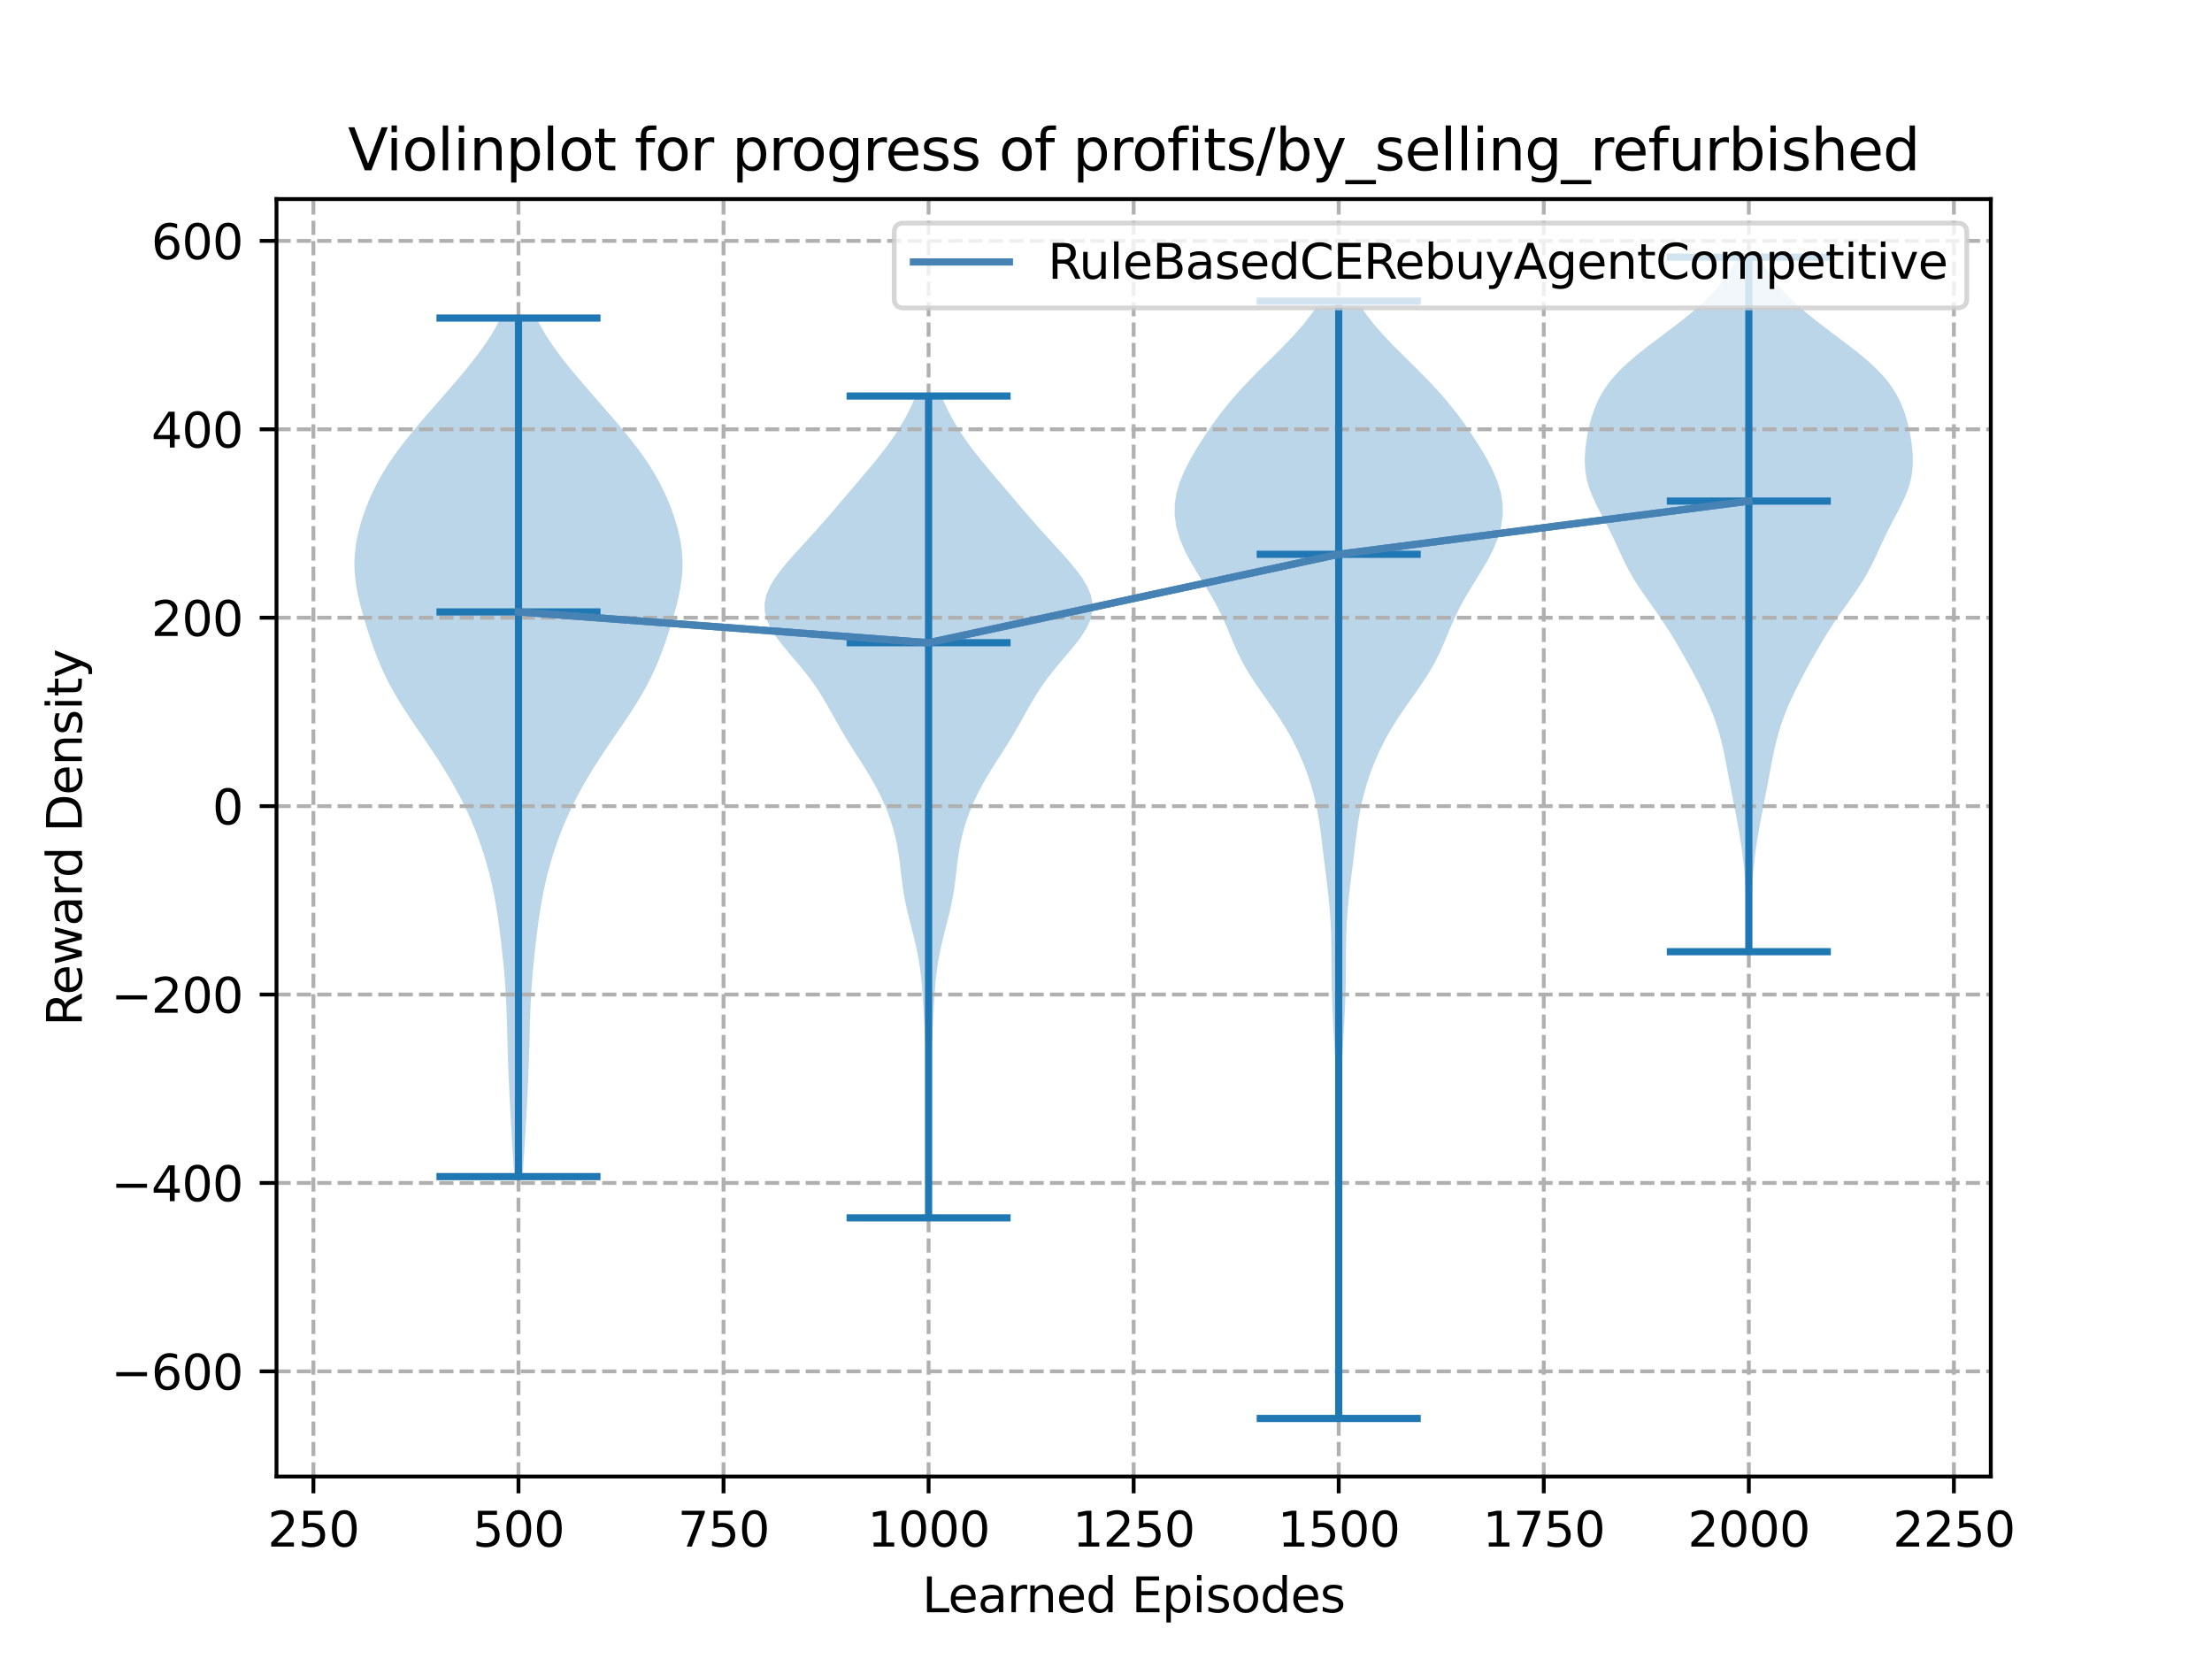 <?xml version="1.0" encoding="utf-8" standalone="no"?>
<!DOCTYPE svg PUBLIC "-//W3C//DTD SVG 1.1//EN"
  "http://www.w3.org/Graphics/SVG/1.1/DTD/svg11.dtd">
<svg xmlns:xlink="http://www.w3.org/1999/xlink" width="460.8pt" height="345.6pt" viewBox="0 0 460.8 345.6" xmlns="http://www.w3.org/2000/svg" version="1.1">
 <defs>
  <style type="text/css">*{stroke-linejoin: round; stroke-linecap: butt}</style>
 </defs>
 <g id="figure_1">
  <g id="patch_1">
   <path d="M 0 345.6 
L 460.8 345.6 
L 460.8 0 
L 0 0 
z
" style="fill: #ffffff"/>
  </g>
  <g id="axes_1">
   <g id="patch_2">
    <path d="M 57.6 307.584 
L 414.72 307.584 
L 414.72 41.472 
L 57.6 41.472 
z
" style="fill: #ffffff"/>
   </g>
   <g id="PolyCollection_1">
    <path d="M 108.877 245.106 
L 107.137 245.106 
L 107.017 243.299 
L 106.9 241.493 
L 106.785 239.686 
L 106.675 237.88 
L 106.568 236.073 
L 106.465 234.267 
L 106.365 232.46 
L 106.268 230.654 
L 106.173 228.847 
L 106.083 227.04 
L 105.998 225.234 
L 105.921 223.427 
L 105.851 221.621 
L 105.789 219.814 
L 105.736 218.008 
L 105.688 216.201 
L 105.642 214.395 
L 105.592 212.588 
L 105.533 210.782 
L 105.46 208.975 
L 105.366 207.168 
L 105.251 205.362 
L 105.114 203.555 
L 104.955 201.749 
L 104.779 199.942 
L 104.588 198.136 
L 104.384 196.329 
L 104.167 194.523 
L 103.934 192.716 
L 103.68 190.91 
L 103.401 189.103 
L 103.088 187.297 
L 102.737 185.49 
L 102.343 183.683 
L 101.902 181.877 
L 101.413 180.07 
L 100.876 178.264 
L 100.289 176.457 
L 99.65 174.651 
L 98.959 172.844 
L 98.213 171.038 
L 97.409 169.231 
L 96.546 167.425 
L 95.622 165.618 
L 94.638 163.811 
L 93.595 162.005 
L 92.498 160.198 
L 91.353 158.392 
L 90.165 156.585 
L 88.947 154.779 
L 87.712 152.972 
L 86.474 151.166 
L 85.254 149.359 
L 84.07 147.553 
L 82.942 145.746 
L 81.886 143.939 
L 80.911 142.133 
L 80.021 140.326 
L 79.212 138.52 
L 78.476 136.713 
L 77.799 134.907 
L 77.17 133.1 
L 76.577 131.294 
L 76.018 129.487 
L 75.493 127.681 
L 75.011 125.874 
L 74.588 124.067 
L 74.242 122.261 
L 73.991 120.454 
L 73.851 118.648 
L 73.833 116.841 
L 73.941 115.035 
L 74.173 113.228 
L 74.521 111.422 
L 74.973 109.615 
L 75.521 107.809 
L 76.155 106.002 
L 76.876 104.196 
L 77.684 102.389 
L 78.588 100.582 
L 79.592 98.776 
L 80.702 96.969 
L 81.915 95.163 
L 83.227 93.356 
L 84.625 91.55 
L 86.092 89.743 
L 87.613 87.937 
L 89.168 86.13 
L 90.743 84.324 
L 92.323 82.517 
L 93.893 80.71 
L 95.441 78.904 
L 96.951 77.097 
L 98.406 75.291 
L 99.788 73.484 
L 101.08 71.678 
L 102.264 69.871 
L 103.329 68.065 
L 104.266 66.258 
L 111.748 66.258 
L 111.748 66.258 
L 112.685 68.065 
L 113.75 69.871 
L 114.934 71.678 
L 116.226 73.484 
L 117.608 75.291 
L 119.063 77.097 
L 120.573 78.904 
L 122.12 80.71 
L 123.691 82.517 
L 125.271 84.324 
L 126.846 86.13 
L 128.401 87.937 
L 129.921 89.743 
L 131.389 91.55 
L 132.787 93.356 
L 134.098 95.163 
L 135.312 96.969 
L 136.422 98.776 
L 137.426 100.582 
L 138.329 102.389 
L 139.138 104.196 
L 139.858 106.002 
L 140.493 107.809 
L 141.04 109.615 
L 141.493 111.422 
L 141.841 113.228 
L 142.073 115.035 
L 142.181 116.841 
L 142.163 118.648 
L 142.023 120.454 
L 141.772 122.261 
L 141.425 124.067 
L 141.002 125.874 
L 140.521 127.681 
L 139.996 129.487 
L 139.436 131.294 
L 138.844 133.1 
L 138.214 134.907 
L 137.538 136.713 
L 136.802 138.52 
L 135.993 140.326 
L 135.103 142.133 
L 134.128 143.939 
L 133.071 145.746 
L 131.943 147.553 
L 130.76 149.359 
L 129.54 151.166 
L 128.302 152.972 
L 127.066 154.779 
L 125.848 156.585 
L 124.661 158.392 
L 123.515 160.198 
L 122.419 162.005 
L 121.376 163.811 
L 120.392 165.618 
L 119.468 167.425 
L 118.604 169.231 
L 117.801 171.038 
L 117.054 172.844 
L 116.363 174.651 
L 115.725 176.457 
L 115.138 178.264 
L 114.601 180.07 
L 114.112 181.877 
L 113.671 183.683 
L 113.277 185.49 
L 112.926 187.297 
L 112.613 189.103 
L 112.333 190.91 
L 112.08 192.716 
L 111.847 194.523 
L 111.63 196.329 
L 111.426 198.136 
L 111.235 199.942 
L 111.059 201.749 
L 110.9 203.555 
L 110.763 205.362 
L 110.647 207.168 
L 110.554 208.975 
L 110.48 210.782 
L 110.422 212.588 
L 110.372 214.395 
L 110.326 216.201 
L 110.278 218.008 
L 110.225 219.814 
L 110.163 221.621 
L 110.093 223.427 
L 110.015 225.234 
L 109.931 227.04 
L 109.84 228.847 
L 109.746 230.654 
L 109.649 232.46 
L 109.549 234.267 
L 109.445 236.073 
L 109.339 237.88 
L 109.229 239.686 
L 109.114 241.493 
L 108.996 243.299 
L 108.877 245.106 
z
" clip-path="url(#p54fc849bb3)" style="fill: #1f77b4; fill-opacity: 0.3"/>
   </g>
   <g id="PolyCollection_2">
    <path d="M 193.652 253.693 
L 193.233 253.693 
L 193.236 251.964 
L 193.246 250.235 
L 193.261 248.506 
L 193.275 246.777 
L 193.283 245.047 
L 193.281 243.318 
L 193.265 241.589 
L 193.234 239.86 
L 193.191 238.13 
L 193.141 236.401 
L 193.089 234.672 
L 193.042 232.943 
L 193.005 231.213 
L 192.979 229.484 
L 192.964 227.755 
L 192.954 226.026 
L 192.942 224.296 
L 192.92 222.567 
L 192.883 220.838 
L 192.829 219.109 
L 192.758 217.379 
L 192.675 215.65 
L 192.584 213.921 
L 192.489 212.192 
L 192.392 210.462 
L 192.29 208.733 
L 192.177 207.004 
L 192.043 205.275 
L 191.876 203.546 
L 191.666 201.816 
L 191.403 200.087 
L 191.083 198.358 
L 190.71 196.629 
L 190.294 194.899 
L 189.853 193.17 
L 189.409 191.441 
L 188.987 189.712 
L 188.609 187.982 
L 188.285 186.253 
L 188.019 184.524 
L 187.796 182.795 
L 187.595 181.065 
L 187.387 179.336 
L 187.144 177.607 
L 186.841 175.878 
L 186.464 174.148 
L 186.004 172.419 
L 185.458 170.69 
L 184.824 168.961 
L 184.102 167.231 
L 183.291 165.502 
L 182.393 163.773 
L 181.414 162.044 
L 180.369 160.314 
L 179.278 158.585 
L 178.17 156.856 
L 177.074 155.127 
L 176.012 153.398 
L 174.995 151.668 
L 174.017 149.939 
L 173.057 148.21 
L 172.08 146.481 
L 171.045 144.751 
L 169.918 143.022 
L 168.679 141.293 
L 167.327 139.564 
L 165.888 137.834 
L 164.413 136.105 
L 162.974 134.376 
L 161.659 132.647 
L 160.559 130.917 
L 159.757 129.188 
L 159.315 127.459 
L 159.268 125.73 
L 159.615 124 
L 160.326 122.271 
L 161.346 120.542 
L 162.606 118.813 
L 164.034 117.083 
L 165.564 115.354 
L 167.14 113.625 
L 168.72 111.896 
L 170.28 110.167 
L 171.808 108.437 
L 173.305 106.708 
L 174.782 104.979 
L 176.252 103.25 
L 177.723 101.52 
L 179.197 99.791 
L 180.664 98.062 
L 182.106 96.333 
L 183.499 94.603 
L 184.823 92.874 
L 186.06 91.145 
L 187.199 89.416 
L 188.237 87.686 
L 189.171 85.957 
L 190.002 84.228 
L 190.731 82.499 
L 196.154 82.499 
L 196.154 82.499 
L 196.882 84.228 
L 197.714 85.957 
L 198.648 87.686 
L 199.686 89.416 
L 200.825 91.145 
L 202.062 92.874 
L 203.385 94.603 
L 204.779 96.333 
L 206.221 98.062 
L 207.687 99.791 
L 209.161 101.52 
L 210.633 103.25 
L 212.102 104.979 
L 213.579 106.708 
L 215.077 108.437 
L 216.604 110.167 
L 218.164 111.896 
L 219.745 113.625 
L 221.321 115.354 
L 222.851 117.083 
L 224.279 118.813 
L 225.539 120.542 
L 226.558 122.271 
L 227.269 124 
L 227.616 125.73 
L 227.569 127.459 
L 227.128 129.188 
L 226.326 130.917 
L 225.225 132.647 
L 223.91 134.376 
L 222.472 136.105 
L 220.997 137.834 
L 219.558 139.564 
L 218.206 141.293 
L 216.966 143.022 
L 215.84 144.751 
L 214.805 146.481 
L 213.828 148.21 
L 212.867 149.939 
L 211.89 151.668 
L 210.873 153.398 
L 209.811 155.127 
L 208.714 156.856 
L 207.607 158.585 
L 206.516 160.314 
L 205.47 162.044 
L 204.491 163.773 
L 203.593 165.502 
L 202.782 167.231 
L 202.06 168.961 
L 201.427 170.69 
L 200.88 172.419 
L 200.42 174.148 
L 200.043 175.878 
L 199.741 177.607 
L 199.498 179.336 
L 199.29 181.065 
L 199.089 182.795 
L 198.866 184.524 
L 198.599 186.253 
L 198.276 187.982 
L 197.897 189.712 
L 197.476 191.441 
L 197.032 193.17 
L 196.591 194.899 
L 196.175 196.629 
L 195.802 198.358 
L 195.482 200.087 
L 195.219 201.816 
L 195.008 203.546 
L 194.842 205.275 
L 194.708 207.004 
L 194.595 208.733 
L 194.493 210.462 
L 194.396 212.192 
L 194.301 213.921 
L 194.21 215.65 
L 194.126 217.379 
L 194.055 219.109 
L 194.001 220.838 
L 193.965 222.567 
L 193.943 224.296 
L 193.931 226.026 
L 193.921 227.755 
L 193.905 229.484 
L 193.88 231.213 
L 193.843 232.943 
L 193.795 234.672 
L 193.743 236.401 
L 193.693 238.13 
L 193.65 239.86 
L 193.62 241.589 
L 193.604 243.318 
L 193.601 245.047 
L 193.609 246.777 
L 193.623 248.506 
L 193.638 250.235 
L 193.649 251.964 
L 193.652 253.693 
z
" clip-path="url(#p54fc849bb3)" style="fill: #1f77b4; fill-opacity: 0.3"/>
   </g>
   <g id="PolyCollection_3">
    <path d="M 279.096 295.488 
L 278.659 295.488 
L 278.667 293.137 
L 278.691 290.786 
L 278.724 288.435 
L 278.761 286.084 
L 278.796 283.732 
L 278.825 281.381 
L 278.846 279.03 
L 278.86 276.679 
L 278.869 274.328 
L 278.873 271.977 
L 278.876 269.626 
L 278.877 267.275 
L 278.877 264.923 
L 278.878 262.572 
L 278.878 260.221 
L 278.878 257.87 
L 278.878 255.519 
L 278.877 253.168 
L 278.877 250.817 
L 278.875 248.466 
L 278.872 246.114 
L 278.865 243.763 
L 278.854 241.412 
L 278.834 239.061 
L 278.802 236.71 
L 278.756 234.359 
L 278.692 232.008 
L 278.611 229.657 
L 278.512 227.305 
L 278.397 224.954 
L 278.27 222.603 
L 278.134 220.252 
L 277.994 217.901 
L 277.855 215.55 
L 277.723 213.199 
L 277.605 210.848 
L 277.509 208.496 
L 277.439 206.145 
L 277.397 203.794 
L 277.376 201.443 
L 277.364 199.092 
L 277.34 196.741 
L 277.287 194.39 
L 277.185 192.039 
L 277.025 189.687 
L 276.808 187.336 
L 276.546 184.985 
L 276.257 182.634 
L 275.962 180.283 
L 275.673 177.932 
L 275.39 175.581 
L 275.094 173.23 
L 274.758 170.878 
L 274.346 168.527 
L 273.83 166.176 
L 273.193 163.825 
L 272.43 161.474 
L 271.544 159.123 
L 270.532 156.772 
L 269.382 154.421 
L 268.08 152.069 
L 266.621 149.718 
L 265.029 147.367 
L 263.363 145.016 
L 261.715 142.665 
L 260.18 140.314 
L 258.825 137.963 
L 257.665 135.612 
L 256.647 133.26 
L 255.677 130.909 
L 254.646 128.558 
L 253.48 126.207 
L 252.158 123.856 
L 250.725 121.505 
L 249.268 119.154 
L 247.888 116.803 
L 246.679 114.451 
L 245.714 112.1 
L 245.043 109.749 
L 244.704 107.398 
L 244.716 105.047 
L 245.083 102.696 
L 245.783 100.345 
L 246.772 97.994 
L 247.985 95.642 
L 249.36 93.291 
L 250.855 90.94 
L 252.456 88.589 
L 254.179 86.238 
L 256.049 83.887 
L 258.087 81.536 
L 260.286 79.185 
L 262.611 76.833 
L 264.995 74.482 
L 267.353 72.131 
L 269.597 69.78 
L 271.647 67.429 
L 273.444 65.078 
L 274.95 62.727 
L 282.805 62.727 
L 282.805 62.727 
L 284.311 65.078 
L 286.108 67.429 
L 288.159 69.78 
L 290.403 72.131 
L 292.761 74.482 
L 295.144 76.833 
L 297.469 79.185 
L 299.669 81.536 
L 301.706 83.887 
L 303.577 86.238 
L 305.299 88.589 
L 306.9 90.94 
L 308.395 93.291 
L 309.771 95.642 
L 310.984 97.994 
L 311.972 100.345 
L 312.673 102.696 
L 313.04 105.047 
L 313.052 107.398 
L 312.712 109.749 
L 312.042 112.1 
L 311.077 114.451 
L 309.868 116.803 
L 308.488 119.154 
L 307.03 121.505 
L 305.597 123.856 
L 304.276 126.207 
L 303.109 128.558 
L 302.079 130.909 
L 301.108 133.26 
L 300.091 135.612 
L 298.93 137.963 
L 297.576 140.314 
L 296.04 142.665 
L 294.392 145.016 
L 292.727 147.367 
L 291.134 149.718 
L 289.675 152.069 
L 288.373 154.421 
L 287.223 156.772 
L 286.211 159.123 
L 285.325 161.474 
L 284.563 163.825 
L 283.926 166.176 
L 283.409 168.527 
L 282.997 170.878 
L 282.661 173.23 
L 282.366 175.581 
L 282.082 177.932 
L 281.793 180.283 
L 281.498 182.634 
L 281.21 184.985 
L 280.947 187.336 
L 280.731 189.687 
L 280.571 192.039 
L 280.469 194.39 
L 280.415 196.741 
L 280.392 199.092 
L 280.379 201.443 
L 280.358 203.794 
L 280.316 206.145 
L 280.247 208.496 
L 280.151 210.848 
L 280.033 213.199 
L 279.901 215.55 
L 279.761 217.901 
L 279.621 220.252 
L 279.486 222.603 
L 279.358 224.954 
L 279.244 227.305 
L 279.145 229.657 
L 279.063 232.008 
L 279 234.359 
L 278.953 236.71 
L 278.922 239.061 
L 278.902 241.412 
L 278.89 243.763 
L 278.883 246.114 
L 278.88 248.466 
L 278.879 250.817 
L 278.878 253.168 
L 278.878 255.519 
L 278.878 257.87 
L 278.878 260.221 
L 278.878 262.572 
L 278.878 264.923 
L 278.878 267.275 
L 278.88 269.626 
L 278.882 271.977 
L 278.887 274.328 
L 278.895 276.679 
L 278.91 279.03 
L 278.931 281.381 
L 278.96 283.732 
L 278.994 286.084 
L 279.031 288.435 
L 279.065 290.786 
L 279.088 293.137 
L 279.096 295.488 
z
" clip-path="url(#p54fc849bb3)" style="fill: #1f77b4; fill-opacity: 0.3"/>
   </g>
   <g id="PolyCollection_4">
    <path d="M 364.763 198.253 
L 363.863 198.253 
L 363.83 196.791 
L 363.807 195.33 
L 363.792 193.868 
L 363.782 192.407 
L 363.772 190.945 
L 363.758 189.484 
L 363.733 188.022 
L 363.692 186.561 
L 363.632 185.099 
L 363.548 183.638 
L 363.441 182.176 
L 363.308 180.715 
L 363.15 179.254 
L 362.968 177.792 
L 362.764 176.331 
L 362.539 174.869 
L 362.296 173.408 
L 362.037 171.946 
L 361.767 170.485 
L 361.488 169.023 
L 361.204 167.562 
L 360.919 166.1 
L 360.636 164.639 
L 360.357 163.177 
L 360.081 161.716 
L 359.808 160.255 
L 359.53 158.793 
L 359.24 157.332 
L 358.928 155.87 
L 358.583 154.409 
L 358.195 152.947 
L 357.758 151.486 
L 357.267 150.024 
L 356.721 148.563 
L 356.122 147.101 
L 355.474 145.64 
L 354.782 144.179 
L 354.054 142.717 
L 353.296 141.256 
L 352.515 139.794 
L 351.716 138.333 
L 350.901 136.871 
L 350.069 135.41 
L 349.217 133.948 
L 348.336 132.487 
L 347.419 131.025 
L 346.462 129.564 
L 345.464 128.102 
L 344.437 126.641 
L 343.397 125.18 
L 342.369 123.718 
L 341.379 122.257 
L 340.449 120.795 
L 339.592 119.334 
L 338.809 117.872 
L 338.088 116.411 
L 337.408 114.949 
L 336.74 113.488 
L 336.06 112.026 
L 335.35 110.565 
L 334.605 109.103 
L 333.837 107.642 
L 333.069 106.181 
L 332.334 104.719 
L 331.669 103.258 
L 331.106 101.796 
L 330.668 100.335 
L 330.364 98.873 
L 330.192 97.412 
L 330.139 95.95 
L 330.187 94.489 
L 330.317 93.027 
L 330.516 91.566 
L 330.774 90.104 
L 331.093 88.643 
L 331.478 87.182 
L 331.946 85.72 
L 332.514 84.259 
L 333.206 82.797 
L 334.044 81.336 
L 335.051 79.874 
L 336.239 78.413 
L 337.615 76.951 
L 339.17 75.49 
L 340.882 74.028 
L 342.717 72.567 
L 344.632 71.106 
L 346.581 69.644 
L 348.52 68.183 
L 350.408 66.721 
L 352.213 65.26 
L 353.911 63.798 
L 355.485 62.337 
L 356.923 60.875 
L 358.217 59.414 
L 359.363 57.952 
L 360.36 56.491 
L 361.212 55.029 
L 361.925 53.568 
L 366.702 53.568 
L 366.702 53.568 
L 367.414 55.029 
L 368.266 56.491 
L 369.263 57.952 
L 370.409 59.414 
L 371.703 60.875 
L 373.141 62.337 
L 374.715 63.798 
L 376.413 65.26 
L 378.219 66.721 
L 380.107 68.183 
L 382.045 69.644 
L 383.994 71.106 
L 385.909 72.567 
L 387.744 74.028 
L 389.456 75.49 
L 391.011 76.951 
L 392.387 78.413 
L 393.576 79.874 
L 394.582 81.336 
L 395.42 82.797 
L 396.112 84.259 
L 396.68 85.72 
L 397.148 87.182 
L 397.534 88.643 
L 397.852 90.104 
L 398.111 91.566 
L 398.309 93.027 
L 398.439 94.489 
L 398.487 95.95 
L 398.434 97.412 
L 398.262 98.873 
L 397.958 100.335 
L 397.52 101.796 
L 396.957 103.258 
L 396.292 104.719 
L 395.558 106.181 
L 394.789 107.642 
L 394.021 109.103 
L 393.277 110.565 
L 392.566 112.026 
L 391.886 113.488 
L 391.218 114.949 
L 390.538 116.411 
L 389.817 117.872 
L 389.034 119.334 
L 388.177 120.795 
L 387.247 122.257 
L 386.257 123.718 
L 385.229 125.18 
L 384.189 126.641 
L 383.162 128.102 
L 382.165 129.564 
L 381.207 131.025 
L 380.29 132.487 
L 379.409 133.948 
L 378.557 135.41 
L 377.725 136.871 
L 376.911 138.333 
L 376.111 139.794 
L 375.33 141.256 
L 374.572 142.717 
L 373.844 144.179 
L 373.152 145.64 
L 372.504 147.101 
L 371.905 148.563 
L 371.359 150.024 
L 370.868 151.486 
L 370.431 152.947 
L 370.043 154.409 
L 369.698 155.87 
L 369.386 157.332 
L 369.096 158.793 
L 368.818 160.255 
L 368.545 161.716 
L 368.27 163.177 
L 367.991 164.639 
L 367.708 166.1 
L 367.423 167.562 
L 367.139 169.023 
L 366.859 170.485 
L 366.589 171.946 
L 366.33 173.408 
L 366.087 174.869 
L 365.862 176.331 
L 365.658 177.792 
L 365.476 179.254 
L 365.318 180.715 
L 365.186 182.176 
L 365.078 183.638 
L 364.995 185.099 
L 364.934 186.561 
L 364.893 188.022 
L 364.868 189.484 
L 364.854 190.945 
L 364.844 192.407 
L 364.834 193.868 
L 364.819 195.33 
L 364.796 196.791 
L 364.763 198.253 
z
" clip-path="url(#p54fc849bb3)" style="fill: #1f77b4; fill-opacity: 0.3"/>
   </g>
   <g id="matplotlib.axis_1">
    <g id="xtick_1">
     <g id="line2d_1">
      <path d="M 65.289 307.584 
L 65.289 41.472 
" clip-path="url(#p54fc849bb3)" style="fill: none; stroke-dasharray: 2.96,1.28; stroke-dashoffset: 0; stroke: #b0b0b0; stroke-width: 0.8"/>
     </g>
     <g id="line2d_2">
      <defs>
       <path id="mda93591782" d="M 0 0 
L 0 3.5 
" style="stroke: #000000; stroke-width: 0.8"/>
      </defs>
      <g>
       <use xlink:href="#mda93591782" x="65.289" y="307.584" style="stroke: #000000; stroke-width: 0.8"/>
      </g>
     </g>
     <g id="text_1">
      <!-- 250 -->
      <g transform="translate(55.745 322.182)scale(0.1 -0.1)">
       <defs>
        <path id="DejaVuSans-32" d="M 1228 531 
L 3431 531 
L 3431 0 
L 469 0 
L 469 531 
Q 828 903 1448 1529 
Q 2069 2156 2228 2338 
Q 2531 2678 2651 2914 
Q 2772 3150 2772 3378 
Q 2772 3750 2511 3984 
Q 2250 4219 1831 4219 
Q 1534 4219 1204 4116 
Q 875 4013 500 3803 
L 500 4441 
Q 881 4594 1212 4672 
Q 1544 4750 1819 4750 
Q 2544 4750 2975 4387 
Q 3406 4025 3406 3419 
Q 3406 3131 3298 2873 
Q 3191 2616 2906 2266 
Q 2828 2175 2409 1742 
Q 1991 1309 1228 531 
z
" transform="scale(0.016)"/>
        <path id="DejaVuSans-35" d="M 691 4666 
L 3169 4666 
L 3169 4134 
L 1269 4134 
L 1269 2991 
Q 1406 3038 1543 3061 
Q 1681 3084 1819 3084 
Q 2600 3084 3056 2656 
Q 3513 2228 3513 1497 
Q 3513 744 3044 326 
Q 2575 -91 1722 -91 
Q 1428 -91 1123 -41 
Q 819 9 494 109 
L 494 744 
Q 775 591 1075 516 
Q 1375 441 1709 441 
Q 2250 441 2565 725 
Q 2881 1009 2881 1497 
Q 2881 1984 2565 2268 
Q 2250 2553 1709 2553 
Q 1456 2553 1204 2497 
Q 953 2441 691 2322 
L 691 4666 
z
" transform="scale(0.016)"/>
        <path id="DejaVuSans-30" d="M 2034 4250 
Q 1547 4250 1301 3770 
Q 1056 3291 1056 2328 
Q 1056 1369 1301 889 
Q 1547 409 2034 409 
Q 2525 409 2770 889 
Q 3016 1369 3016 2328 
Q 3016 3291 2770 3770 
Q 2525 4250 2034 4250 
z
M 2034 4750 
Q 2819 4750 3233 4129 
Q 3647 3509 3647 2328 
Q 3647 1150 3233 529 
Q 2819 -91 2034 -91 
Q 1250 -91 836 529 
Q 422 1150 422 2328 
Q 422 3509 836 4129 
Q 1250 4750 2034 4750 
z
" transform="scale(0.016)"/>
       </defs>
       <use xlink:href="#DejaVuSans-32"/>
       <use xlink:href="#DejaVuSans-35" x="63.623"/>
       <use xlink:href="#DejaVuSans-30" x="127.246"/>
      </g>
     </g>
    </g>
    <g id="xtick_2">
     <g id="line2d_3">
      <path d="M 108.007 307.584 
L 108.007 41.472 
" clip-path="url(#p54fc849bb3)" style="fill: none; stroke-dasharray: 2.96,1.28; stroke-dashoffset: 0; stroke: #b0b0b0; stroke-width: 0.8"/>
     </g>
     <g id="line2d_4">
      <g>
       <use xlink:href="#mda93591782" x="108.007" y="307.584" style="stroke: #000000; stroke-width: 0.8"/>
      </g>
     </g>
     <g id="text_2">
      <!-- 500 -->
      <g transform="translate(98.463 322.182)scale(0.1 -0.1)">
       <use xlink:href="#DejaVuSans-35"/>
       <use xlink:href="#DejaVuSans-30" x="63.623"/>
       <use xlink:href="#DejaVuSans-30" x="127.246"/>
      </g>
     </g>
    </g>
    <g id="xtick_3">
     <g id="line2d_5">
      <path d="M 150.725 307.584 
L 150.725 41.472 
" clip-path="url(#p54fc849bb3)" style="fill: none; stroke-dasharray: 2.96,1.28; stroke-dashoffset: 0; stroke: #b0b0b0; stroke-width: 0.8"/>
     </g>
     <g id="line2d_6">
      <g>
       <use xlink:href="#mda93591782" x="150.725" y="307.584" style="stroke: #000000; stroke-width: 0.8"/>
      </g>
     </g>
     <g id="text_3">
      <!-- 750 -->
      <g transform="translate(141.181 322.182)scale(0.1 -0.1)">
       <defs>
        <path id="DejaVuSans-37" d="M 525 4666 
L 3525 4666 
L 3525 4397 
L 1831 0 
L 1172 0 
L 2766 4134 
L 525 4134 
L 525 4666 
z
" transform="scale(0.016)"/>
       </defs>
       <use xlink:href="#DejaVuSans-37"/>
       <use xlink:href="#DejaVuSans-35" x="63.623"/>
       <use xlink:href="#DejaVuSans-30" x="127.246"/>
      </g>
     </g>
    </g>
    <g id="xtick_4">
     <g id="line2d_7">
      <path d="M 193.442 307.584 
L 193.442 41.472 
" clip-path="url(#p54fc849bb3)" style="fill: none; stroke-dasharray: 2.96,1.28; stroke-dashoffset: 0; stroke: #b0b0b0; stroke-width: 0.8"/>
     </g>
     <g id="line2d_8">
      <g>
       <use xlink:href="#mda93591782" x="193.442" y="307.584" style="stroke: #000000; stroke-width: 0.8"/>
      </g>
     </g>
     <g id="text_4">
      <!-- 1000 -->
      <g transform="translate(180.717 322.182)scale(0.1 -0.1)">
       <defs>
        <path id="DejaVuSans-31" d="M 794 531 
L 1825 531 
L 1825 4091 
L 703 3866 
L 703 4441 
L 1819 4666 
L 2450 4666 
L 2450 531 
L 3481 531 
L 3481 0 
L 794 0 
L 794 531 
z
" transform="scale(0.016)"/>
       </defs>
       <use xlink:href="#DejaVuSans-31"/>
       <use xlink:href="#DejaVuSans-30" x="63.623"/>
       <use xlink:href="#DejaVuSans-30" x="127.246"/>
       <use xlink:href="#DejaVuSans-30" x="190.869"/>
      </g>
     </g>
    </g>
    <g id="xtick_5">
     <g id="line2d_9">
      <path d="M 236.16 307.584 
L 236.16 41.472 
" clip-path="url(#p54fc849bb3)" style="fill: none; stroke-dasharray: 2.96,1.28; stroke-dashoffset: 0; stroke: #b0b0b0; stroke-width: 0.8"/>
     </g>
     <g id="line2d_10">
      <g>
       <use xlink:href="#mda93591782" x="236.16" y="307.584" style="stroke: #000000; stroke-width: 0.8"/>
      </g>
     </g>
     <g id="text_5">
      <!-- 1250 -->
      <g transform="translate(223.435 322.182)scale(0.1 -0.1)">
       <use xlink:href="#DejaVuSans-31"/>
       <use xlink:href="#DejaVuSans-32" x="63.623"/>
       <use xlink:href="#DejaVuSans-35" x="127.246"/>
       <use xlink:href="#DejaVuSans-30" x="190.869"/>
      </g>
     </g>
    </g>
    <g id="xtick_6">
     <g id="line2d_11">
      <path d="M 278.878 307.584 
L 278.878 41.472 
" clip-path="url(#p54fc849bb3)" style="fill: none; stroke-dasharray: 2.96,1.28; stroke-dashoffset: 0; stroke: #b0b0b0; stroke-width: 0.8"/>
     </g>
     <g id="line2d_12">
      <g>
       <use xlink:href="#mda93591782" x="278.878" y="307.584" style="stroke: #000000; stroke-width: 0.8"/>
      </g>
     </g>
     <g id="text_6">
      <!-- 1500 -->
      <g transform="translate(266.153 322.182)scale(0.1 -0.1)">
       <use xlink:href="#DejaVuSans-31"/>
       <use xlink:href="#DejaVuSans-35" x="63.623"/>
       <use xlink:href="#DejaVuSans-30" x="127.246"/>
       <use xlink:href="#DejaVuSans-30" x="190.869"/>
      </g>
     </g>
    </g>
    <g id="xtick_7">
     <g id="line2d_13">
      <path d="M 321.595 307.584 
L 321.595 41.472 
" clip-path="url(#p54fc849bb3)" style="fill: none; stroke-dasharray: 2.96,1.28; stroke-dashoffset: 0; stroke: #b0b0b0; stroke-width: 0.8"/>
     </g>
     <g id="line2d_14">
      <g>
       <use xlink:href="#mda93591782" x="321.595" y="307.584" style="stroke: #000000; stroke-width: 0.8"/>
      </g>
     </g>
     <g id="text_7">
      <!-- 1750 -->
      <g transform="translate(308.87 322.182)scale(0.1 -0.1)">
       <use xlink:href="#DejaVuSans-31"/>
       <use xlink:href="#DejaVuSans-37" x="63.623"/>
       <use xlink:href="#DejaVuSans-35" x="127.246"/>
       <use xlink:href="#DejaVuSans-30" x="190.869"/>
      </g>
     </g>
    </g>
    <g id="xtick_8">
     <g id="line2d_15">
      <path d="M 364.313 307.584 
L 364.313 41.472 
" clip-path="url(#p54fc849bb3)" style="fill: none; stroke-dasharray: 2.96,1.28; stroke-dashoffset: 0; stroke: #b0b0b0; stroke-width: 0.8"/>
     </g>
     <g id="line2d_16">
      <g>
       <use xlink:href="#mda93591782" x="364.313" y="307.584" style="stroke: #000000; stroke-width: 0.8"/>
      </g>
     </g>
     <g id="text_8">
      <!-- 2000 -->
      <g transform="translate(351.588 322.182)scale(0.1 -0.1)">
       <use xlink:href="#DejaVuSans-32"/>
       <use xlink:href="#DejaVuSans-30" x="63.623"/>
       <use xlink:href="#DejaVuSans-30" x="127.246"/>
       <use xlink:href="#DejaVuSans-30" x="190.869"/>
      </g>
     </g>
    </g>
    <g id="xtick_9">
     <g id="line2d_17">
      <path d="M 407.031 307.584 
L 407.031 41.472 
" clip-path="url(#p54fc849bb3)" style="fill: none; stroke-dasharray: 2.96,1.28; stroke-dashoffset: 0; stroke: #b0b0b0; stroke-width: 0.8"/>
     </g>
     <g id="line2d_18">
      <g>
       <use xlink:href="#mda93591782" x="407.031" y="307.584" style="stroke: #000000; stroke-width: 0.8"/>
      </g>
     </g>
     <g id="text_9">
      <!-- 2250 -->
      <g transform="translate(394.306 322.182)scale(0.1 -0.1)">
       <use xlink:href="#DejaVuSans-32"/>
       <use xlink:href="#DejaVuSans-32" x="63.623"/>
       <use xlink:href="#DejaVuSans-35" x="127.246"/>
       <use xlink:href="#DejaVuSans-30" x="190.869"/>
      </g>
     </g>
    </g>
    <g id="text_10">
     <!-- Learned Episodes -->
     <g transform="translate(192.102 335.861)scale(0.1 -0.1)">
      <defs>
       <path id="DejaVuSans-4c" d="M 628 4666 
L 1259 4666 
L 1259 531 
L 3531 531 
L 3531 0 
L 628 0 
L 628 4666 
z
" transform="scale(0.016)"/>
       <path id="DejaVuSans-65" d="M 3597 1894 
L 3597 1613 
L 953 1613 
Q 991 1019 1311 708 
Q 1631 397 2203 397 
Q 2534 397 2845 478 
Q 3156 559 3463 722 
L 3463 178 
Q 3153 47 2828 -22 
Q 2503 -91 2169 -91 
Q 1331 -91 842 396 
Q 353 884 353 1716 
Q 353 2575 817 3079 
Q 1281 3584 2069 3584 
Q 2775 3584 3186 3129 
Q 3597 2675 3597 1894 
z
M 3022 2063 
Q 3016 2534 2758 2815 
Q 2500 3097 2075 3097 
Q 1594 3097 1305 2825 
Q 1016 2553 972 2059 
L 3022 2063 
z
" transform="scale(0.016)"/>
       <path id="DejaVuSans-61" d="M 2194 1759 
Q 1497 1759 1228 1600 
Q 959 1441 959 1056 
Q 959 750 1161 570 
Q 1363 391 1709 391 
Q 2188 391 2477 730 
Q 2766 1069 2766 1631 
L 2766 1759 
L 2194 1759 
z
M 3341 1997 
L 3341 0 
L 2766 0 
L 2766 531 
Q 2569 213 2275 61 
Q 1981 -91 1556 -91 
Q 1019 -91 701 211 
Q 384 513 384 1019 
Q 384 1609 779 1909 
Q 1175 2209 1959 2209 
L 2766 2209 
L 2766 2266 
Q 2766 2663 2505 2880 
Q 2244 3097 1772 3097 
Q 1472 3097 1187 3025 
Q 903 2953 641 2809 
L 641 3341 
Q 956 3463 1253 3523 
Q 1550 3584 1831 3584 
Q 2591 3584 2966 3190 
Q 3341 2797 3341 1997 
z
" transform="scale(0.016)"/>
       <path id="DejaVuSans-72" d="M 2631 2963 
Q 2534 3019 2420 3045 
Q 2306 3072 2169 3072 
Q 1681 3072 1420 2755 
Q 1159 2438 1159 1844 
L 1159 0 
L 581 0 
L 581 3500 
L 1159 3500 
L 1159 2956 
Q 1341 3275 1631 3429 
Q 1922 3584 2338 3584 
Q 2397 3584 2469 3576 
Q 2541 3569 2628 3553 
L 2631 2963 
z
" transform="scale(0.016)"/>
       <path id="DejaVuSans-6e" d="M 3513 2113 
L 3513 0 
L 2938 0 
L 2938 2094 
Q 2938 2591 2744 2837 
Q 2550 3084 2163 3084 
Q 1697 3084 1428 2787 
Q 1159 2491 1159 1978 
L 1159 0 
L 581 0 
L 581 3500 
L 1159 3500 
L 1159 2956 
Q 1366 3272 1645 3428 
Q 1925 3584 2291 3584 
Q 2894 3584 3203 3211 
Q 3513 2838 3513 2113 
z
" transform="scale(0.016)"/>
       <path id="DejaVuSans-64" d="M 2906 2969 
L 2906 4863 
L 3481 4863 
L 3481 0 
L 2906 0 
L 2906 525 
Q 2725 213 2448 61 
Q 2172 -91 1784 -91 
Q 1150 -91 751 415 
Q 353 922 353 1747 
Q 353 2572 751 3078 
Q 1150 3584 1784 3584 
Q 2172 3584 2448 3432 
Q 2725 3281 2906 2969 
z
M 947 1747 
Q 947 1113 1208 752 
Q 1469 391 1925 391 
Q 2381 391 2643 752 
Q 2906 1113 2906 1747 
Q 2906 2381 2643 2742 
Q 2381 3103 1925 3103 
Q 1469 3103 1208 2742 
Q 947 2381 947 1747 
z
" transform="scale(0.016)"/>
       <path id="DejaVuSans-20" transform="scale(0.016)"/>
       <path id="DejaVuSans-45" d="M 628 4666 
L 3578 4666 
L 3578 4134 
L 1259 4134 
L 1259 2753 
L 3481 2753 
L 3481 2222 
L 1259 2222 
L 1259 531 
L 3634 531 
L 3634 0 
L 628 0 
L 628 4666 
z
" transform="scale(0.016)"/>
       <path id="DejaVuSans-70" d="M 1159 525 
L 1159 -1331 
L 581 -1331 
L 581 3500 
L 1159 3500 
L 1159 2969 
Q 1341 3281 1617 3432 
Q 1894 3584 2278 3584 
Q 2916 3584 3314 3078 
Q 3713 2572 3713 1747 
Q 3713 922 3314 415 
Q 2916 -91 2278 -91 
Q 1894 -91 1617 61 
Q 1341 213 1159 525 
z
M 3116 1747 
Q 3116 2381 2855 2742 
Q 2594 3103 2138 3103 
Q 1681 3103 1420 2742 
Q 1159 2381 1159 1747 
Q 1159 1113 1420 752 
Q 1681 391 2138 391 
Q 2594 391 2855 752 
Q 3116 1113 3116 1747 
z
" transform="scale(0.016)"/>
       <path id="DejaVuSans-69" d="M 603 3500 
L 1178 3500 
L 1178 0 
L 603 0 
L 603 3500 
z
M 603 4863 
L 1178 4863 
L 1178 4134 
L 603 4134 
L 603 4863 
z
" transform="scale(0.016)"/>
       <path id="DejaVuSans-73" d="M 2834 3397 
L 2834 2853 
Q 2591 2978 2328 3040 
Q 2066 3103 1784 3103 
Q 1356 3103 1142 2972 
Q 928 2841 928 2578 
Q 928 2378 1081 2264 
Q 1234 2150 1697 2047 
L 1894 2003 
Q 2506 1872 2764 1633 
Q 3022 1394 3022 966 
Q 3022 478 2636 193 
Q 2250 -91 1575 -91 
Q 1294 -91 989 -36 
Q 684 19 347 128 
L 347 722 
Q 666 556 975 473 
Q 1284 391 1588 391 
Q 1994 391 2212 530 
Q 2431 669 2431 922 
Q 2431 1156 2273 1281 
Q 2116 1406 1581 1522 
L 1381 1569 
Q 847 1681 609 1914 
Q 372 2147 372 2553 
Q 372 3047 722 3315 
Q 1072 3584 1716 3584 
Q 2034 3584 2315 3537 
Q 2597 3491 2834 3397 
z
" transform="scale(0.016)"/>
       <path id="DejaVuSans-6f" d="M 1959 3097 
Q 1497 3097 1228 2736 
Q 959 2375 959 1747 
Q 959 1119 1226 758 
Q 1494 397 1959 397 
Q 2419 397 2687 759 
Q 2956 1122 2956 1747 
Q 2956 2369 2687 2733 
Q 2419 3097 1959 3097 
z
M 1959 3584 
Q 2709 3584 3137 3096 
Q 3566 2609 3566 1747 
Q 3566 888 3137 398 
Q 2709 -91 1959 -91 
Q 1206 -91 779 398 
Q 353 888 353 1747 
Q 353 2609 779 3096 
Q 1206 3584 1959 3584 
z
" transform="scale(0.016)"/>
      </defs>
      <use xlink:href="#DejaVuSans-4c"/>
      <use xlink:href="#DejaVuSans-65" x="53.963"/>
      <use xlink:href="#DejaVuSans-61" x="115.486"/>
      <use xlink:href="#DejaVuSans-72" x="176.766"/>
      <use xlink:href="#DejaVuSans-6e" x="216.129"/>
      <use xlink:href="#DejaVuSans-65" x="279.508"/>
      <use xlink:href="#DejaVuSans-64" x="341.031"/>
      <use xlink:href="#DejaVuSans-20" x="404.508"/>
      <use xlink:href="#DejaVuSans-45" x="436.295"/>
      <use xlink:href="#DejaVuSans-70" x="499.479"/>
      <use xlink:href="#DejaVuSans-69" x="562.955"/>
      <use xlink:href="#DejaVuSans-73" x="590.738"/>
      <use xlink:href="#DejaVuSans-6f" x="642.838"/>
      <use xlink:href="#DejaVuSans-64" x="704.02"/>
      <use xlink:href="#DejaVuSans-65" x="767.496"/>
      <use xlink:href="#DejaVuSans-73" x="829.02"/>
     </g>
    </g>
   </g>
   <g id="matplotlib.axis_2">
    <g id="ytick_1">
     <g id="line2d_19">
      <path d="M 57.6 285.677 
L 414.72 285.677 
" clip-path="url(#p54fc849bb3)" style="fill: none; stroke-dasharray: 2.96,1.28; stroke-dashoffset: 0; stroke: #b0b0b0; stroke-width: 0.8"/>
     </g>
     <g id="line2d_20">
      <defs>
       <path id="ma7354d1369" d="M 0 0 
L -3.5 0 
" style="stroke: #000000; stroke-width: 0.8"/>
      </defs>
      <g>
       <use xlink:href="#ma7354d1369" x="57.6" y="285.677" style="stroke: #000000; stroke-width: 0.8"/>
      </g>
     </g>
     <g id="text_11">
      <!-- −600 -->
      <g transform="translate(23.133 289.476)scale(0.1 -0.1)">
       <defs>
        <path id="DejaVuSans-2212" d="M 678 2272 
L 4684 2272 
L 4684 1741 
L 678 1741 
L 678 2272 
z
" transform="scale(0.016)"/>
        <path id="DejaVuSans-36" d="M 2113 2584 
Q 1688 2584 1439 2293 
Q 1191 2003 1191 1497 
Q 1191 994 1439 701 
Q 1688 409 2113 409 
Q 2538 409 2786 701 
Q 3034 994 3034 1497 
Q 3034 2003 2786 2293 
Q 2538 2584 2113 2584 
z
M 3366 4563 
L 3366 3988 
Q 3128 4100 2886 4159 
Q 2644 4219 2406 4219 
Q 1781 4219 1451 3797 
Q 1122 3375 1075 2522 
Q 1259 2794 1537 2939 
Q 1816 3084 2150 3084 
Q 2853 3084 3261 2657 
Q 3669 2231 3669 1497 
Q 3669 778 3244 343 
Q 2819 -91 2113 -91 
Q 1303 -91 875 529 
Q 447 1150 447 2328 
Q 447 3434 972 4092 
Q 1497 4750 2381 4750 
Q 2619 4750 2861 4703 
Q 3103 4656 3366 4563 
z
" transform="scale(0.016)"/>
       </defs>
       <use xlink:href="#DejaVuSans-2212"/>
       <use xlink:href="#DejaVuSans-36" x="83.789"/>
       <use xlink:href="#DejaVuSans-30" x="147.412"/>
       <use xlink:href="#DejaVuSans-30" x="211.035"/>
      </g>
     </g>
    </g>
    <g id="ytick_2">
     <g id="line2d_21">
      <path d="M 57.6 246.428 
L 414.72 246.428 
" clip-path="url(#p54fc849bb3)" style="fill: none; stroke-dasharray: 2.96,1.28; stroke-dashoffset: 0; stroke: #b0b0b0; stroke-width: 0.8"/>
     </g>
     <g id="line2d_22">
      <g>
       <use xlink:href="#ma7354d1369" x="57.6" y="246.428" style="stroke: #000000; stroke-width: 0.8"/>
      </g>
     </g>
     <g id="text_12">
      <!-- −400 -->
      <g transform="translate(23.133 250.227)scale(0.1 -0.1)">
       <defs>
        <path id="DejaVuSans-34" d="M 2419 4116 
L 825 1625 
L 2419 1625 
L 2419 4116 
z
M 2253 4666 
L 3047 4666 
L 3047 1625 
L 3713 1625 
L 3713 1100 
L 3047 1100 
L 3047 0 
L 2419 0 
L 2419 1100 
L 313 1100 
L 313 1709 
L 2253 4666 
z
" transform="scale(0.016)"/>
       </defs>
       <use xlink:href="#DejaVuSans-2212"/>
       <use xlink:href="#DejaVuSans-34" x="83.789"/>
       <use xlink:href="#DejaVuSans-30" x="147.412"/>
       <use xlink:href="#DejaVuSans-30" x="211.035"/>
      </g>
     </g>
    </g>
    <g id="ytick_3">
     <g id="line2d_23">
      <path d="M 57.6 207.179 
L 414.72 207.179 
" clip-path="url(#p54fc849bb3)" style="fill: none; stroke-dasharray: 2.96,1.28; stroke-dashoffset: 0; stroke: #b0b0b0; stroke-width: 0.8"/>
     </g>
     <g id="line2d_24">
      <g>
       <use xlink:href="#ma7354d1369" x="57.6" y="207.179" style="stroke: #000000; stroke-width: 0.8"/>
      </g>
     </g>
     <g id="text_13">
      <!-- −200 -->
      <g transform="translate(23.133 210.978)scale(0.1 -0.1)">
       <use xlink:href="#DejaVuSans-2212"/>
       <use xlink:href="#DejaVuSans-32" x="83.789"/>
       <use xlink:href="#DejaVuSans-30" x="147.412"/>
       <use xlink:href="#DejaVuSans-30" x="211.035"/>
      </g>
     </g>
    </g>
    <g id="ytick_4">
     <g id="line2d_25">
      <path d="M 57.6 167.929 
L 414.72 167.929 
" clip-path="url(#p54fc849bb3)" style="fill: none; stroke-dasharray: 2.96,1.28; stroke-dashoffset: 0; stroke: #b0b0b0; stroke-width: 0.8"/>
     </g>
     <g id="line2d_26">
      <g>
       <use xlink:href="#ma7354d1369" x="57.6" y="167.929" style="stroke: #000000; stroke-width: 0.8"/>
      </g>
     </g>
     <g id="text_14">
      <!-- 0 -->
      <g transform="translate(44.237 171.729)scale(0.1 -0.1)">
       <use xlink:href="#DejaVuSans-30"/>
      </g>
     </g>
    </g>
    <g id="ytick_5">
     <g id="line2d_27">
      <path d="M 57.6 128.68 
L 414.72 128.68 
" clip-path="url(#p54fc849bb3)" style="fill: none; stroke-dasharray: 2.96,1.28; stroke-dashoffset: 0; stroke: #b0b0b0; stroke-width: 0.8"/>
     </g>
     <g id="line2d_28">
      <g>
       <use xlink:href="#ma7354d1369" x="57.6" y="128.68" style="stroke: #000000; stroke-width: 0.8"/>
      </g>
     </g>
     <g id="text_15">
      <!-- 200 -->
      <g transform="translate(31.512 132.479)scale(0.1 -0.1)">
       <use xlink:href="#DejaVuSans-32"/>
       <use xlink:href="#DejaVuSans-30" x="63.623"/>
       <use xlink:href="#DejaVuSans-30" x="127.246"/>
      </g>
     </g>
    </g>
    <g id="ytick_6">
     <g id="line2d_29">
      <path d="M 57.6 89.431 
L 414.72 89.431 
" clip-path="url(#p54fc849bb3)" style="fill: none; stroke-dasharray: 2.96,1.28; stroke-dashoffset: 0; stroke: #b0b0b0; stroke-width: 0.8"/>
     </g>
     <g id="line2d_30">
      <g>
       <use xlink:href="#ma7354d1369" x="57.6" y="89.431" style="stroke: #000000; stroke-width: 0.8"/>
      </g>
     </g>
     <g id="text_16">
      <!-- 400 -->
      <g transform="translate(31.512 93.23)scale(0.1 -0.1)">
       <use xlink:href="#DejaVuSans-34"/>
       <use xlink:href="#DejaVuSans-30" x="63.623"/>
       <use xlink:href="#DejaVuSans-30" x="127.246"/>
      </g>
     </g>
    </g>
    <g id="ytick_7">
     <g id="line2d_31">
      <path d="M 57.6 50.182 
L 414.72 50.182 
" clip-path="url(#p54fc849bb3)" style="fill: none; stroke-dasharray: 2.96,1.28; stroke-dashoffset: 0; stroke: #b0b0b0; stroke-width: 0.8"/>
     </g>
     <g id="line2d_32">
      <g>
       <use xlink:href="#ma7354d1369" x="57.6" y="50.182" style="stroke: #000000; stroke-width: 0.8"/>
      </g>
     </g>
     <g id="text_17">
      <!-- 600 -->
      <g transform="translate(31.512 53.981)scale(0.1 -0.1)">
       <use xlink:href="#DejaVuSans-36"/>
       <use xlink:href="#DejaVuSans-30" x="63.623"/>
       <use xlink:href="#DejaVuSans-30" x="127.246"/>
      </g>
     </g>
    </g>
    <g id="text_18">
     <!-- Reward Density -->
     <g transform="translate(17.053 213.747)rotate(-90)scale(0.1 -0.1)">
      <defs>
       <path id="DejaVuSans-52" d="M 2841 2188 
Q 3044 2119 3236 1894 
Q 3428 1669 3622 1275 
L 4263 0 
L 3584 0 
L 2988 1197 
Q 2756 1666 2539 1819 
Q 2322 1972 1947 1972 
L 1259 1972 
L 1259 0 
L 628 0 
L 628 4666 
L 2053 4666 
Q 2853 4666 3247 4331 
Q 3641 3997 3641 3322 
Q 3641 2881 3436 2590 
Q 3231 2300 2841 2188 
z
M 1259 4147 
L 1259 2491 
L 2053 2491 
Q 2509 2491 2742 2702 
Q 2975 2913 2975 3322 
Q 2975 3731 2742 3939 
Q 2509 4147 2053 4147 
L 1259 4147 
z
" transform="scale(0.016)"/>
       <path id="DejaVuSans-77" d="M 269 3500 
L 844 3500 
L 1563 769 
L 2278 3500 
L 2956 3500 
L 3675 769 
L 4391 3500 
L 4966 3500 
L 4050 0 
L 3372 0 
L 2619 2869 
L 1863 0 
L 1184 0 
L 269 3500 
z
" transform="scale(0.016)"/>
       <path id="DejaVuSans-44" d="M 1259 4147 
L 1259 519 
L 2022 519 
Q 2988 519 3436 956 
Q 3884 1394 3884 2338 
Q 3884 3275 3436 3711 
Q 2988 4147 2022 4147 
L 1259 4147 
z
M 628 4666 
L 1925 4666 
Q 3281 4666 3915 4102 
Q 4550 3538 4550 2338 
Q 4550 1131 3912 565 
Q 3275 0 1925 0 
L 628 0 
L 628 4666 
z
" transform="scale(0.016)"/>
       <path id="DejaVuSans-74" d="M 1172 4494 
L 1172 3500 
L 2356 3500 
L 2356 3053 
L 1172 3053 
L 1172 1153 
Q 1172 725 1289 603 
Q 1406 481 1766 481 
L 2356 481 
L 2356 0 
L 1766 0 
Q 1100 0 847 248 
Q 594 497 594 1153 
L 594 3053 
L 172 3053 
L 172 3500 
L 594 3500 
L 594 4494 
L 1172 4494 
z
" transform="scale(0.016)"/>
       <path id="DejaVuSans-79" d="M 2059 -325 
Q 1816 -950 1584 -1140 
Q 1353 -1331 966 -1331 
L 506 -1331 
L 506 -850 
L 844 -850 
Q 1081 -850 1212 -737 
Q 1344 -625 1503 -206 
L 1606 56 
L 191 3500 
L 800 3500 
L 1894 763 
L 2988 3500 
L 3597 3500 
L 2059 -325 
z
" transform="scale(0.016)"/>
      </defs>
      <use xlink:href="#DejaVuSans-52"/>
      <use xlink:href="#DejaVuSans-65" x="64.982"/>
      <use xlink:href="#DejaVuSans-77" x="126.506"/>
      <use xlink:href="#DejaVuSans-61" x="208.293"/>
      <use xlink:href="#DejaVuSans-72" x="269.572"/>
      <use xlink:href="#DejaVuSans-64" x="308.936"/>
      <use xlink:href="#DejaVuSans-20" x="372.412"/>
      <use xlink:href="#DejaVuSans-44" x="404.199"/>
      <use xlink:href="#DejaVuSans-65" x="481.201"/>
      <use xlink:href="#DejaVuSans-6e" x="542.725"/>
      <use xlink:href="#DejaVuSans-73" x="606.104"/>
      <use xlink:href="#DejaVuSans-69" x="658.203"/>
      <use xlink:href="#DejaVuSans-74" x="685.986"/>
      <use xlink:href="#DejaVuSans-79" x="725.195"/>
     </g>
    </g>
   </g>
   <g id="LineCollection_1">
    <path d="M 90.92 127.47 
L 125.094 127.47 
" clip-path="url(#p54fc849bb3)" style="fill: none; stroke: #1f77b4; stroke-width: 1.5"/>
    <path d="M 176.355 133.893 
L 210.529 133.893 
" clip-path="url(#p54fc849bb3)" style="fill: none; stroke: #1f77b4; stroke-width: 1.5"/>
    <path d="M 261.791 115.465 
L 295.965 115.465 
" clip-path="url(#p54fc849bb3)" style="fill: none; stroke: #1f77b4; stroke-width: 1.5"/>
    <path d="M 347.226 104.389 
L 381.4 104.389 
" clip-path="url(#p54fc849bb3)" style="fill: none; stroke: #1f77b4; stroke-width: 1.5"/>
   </g>
   <g id="LineCollection_2">
    <path d="M 90.92 66.258 
L 125.094 66.258 
" clip-path="url(#p54fc849bb3)" style="fill: none; stroke: #1f77b4; stroke-width: 1.5"/>
    <path d="M 176.355 82.499 
L 210.529 82.499 
" clip-path="url(#p54fc849bb3)" style="fill: none; stroke: #1f77b4; stroke-width: 1.5"/>
    <path d="M 261.791 62.727 
L 295.965 62.727 
" clip-path="url(#p54fc849bb3)" style="fill: none; stroke: #1f77b4; stroke-width: 1.5"/>
    <path d="M 347.226 53.568 
L 381.4 53.568 
" clip-path="url(#p54fc849bb3)" style="fill: none; stroke: #1f77b4; stroke-width: 1.5"/>
   </g>
   <g id="LineCollection_3">
    <path d="M 90.92 245.106 
L 125.094 245.106 
" clip-path="url(#p54fc849bb3)" style="fill: none; stroke: #1f77b4; stroke-width: 1.5"/>
    <path d="M 176.355 253.693 
L 210.529 253.693 
" clip-path="url(#p54fc849bb3)" style="fill: none; stroke: #1f77b4; stroke-width: 1.5"/>
    <path d="M 261.791 295.488 
L 295.965 295.488 
" clip-path="url(#p54fc849bb3)" style="fill: none; stroke: #1f77b4; stroke-width: 1.5"/>
    <path d="M 347.226 198.253 
L 381.4 198.253 
" clip-path="url(#p54fc849bb3)" style="fill: none; stroke: #1f77b4; stroke-width: 1.5"/>
   </g>
   <g id="LineCollection_4">
    <path d="M 108.007 245.106 
L 108.007 66.258 
" clip-path="url(#p54fc849bb3)" style="fill: none; stroke: #1f77b4; stroke-width: 1.5"/>
    <path d="M 193.442 253.693 
L 193.442 82.499 
" clip-path="url(#p54fc849bb3)" style="fill: none; stroke: #1f77b4; stroke-width: 1.5"/>
    <path d="M 278.878 295.488 
L 278.878 62.727 
" clip-path="url(#p54fc849bb3)" style="fill: none; stroke: #1f77b4; stroke-width: 1.5"/>
    <path d="M 364.313 198.253 
L 364.313 53.568 
" clip-path="url(#p54fc849bb3)" style="fill: none; stroke: #1f77b4; stroke-width: 1.5"/>
   </g>
   <g id="line2d_33">
    <path d="M 108.007 127.47 
L 193.442 133.893 
L 278.878 115.465 
L 364.313 104.389 
" clip-path="url(#p54fc849bb3)" style="fill: none; stroke: #4682b4; stroke-width: 1.5; stroke-linecap: square"/>
   </g>
   <g id="line2d_34">
    <path d="M 108.007 127.47 
L 193.442 133.893 
L 278.878 115.465 
L 364.313 104.389 
" clip-path="url(#p54fc849bb3)" style="fill: none; stroke: #4682b4; stroke-width: 1.5; stroke-linecap: square"/>
   </g>
   <g id="patch_3">
    <path d="M 57.6 307.584 
L 57.6 41.472 
" style="fill: none; stroke: #000000; stroke-width: 0.8; stroke-linejoin: miter; stroke-linecap: square"/>
   </g>
   <g id="patch_4">
    <path d="M 414.72 307.584 
L 414.72 41.472 
" style="fill: none; stroke: #000000; stroke-width: 0.8; stroke-linejoin: miter; stroke-linecap: square"/>
   </g>
   <g id="patch_5">
    <path d="M 57.6 307.584 
L 414.72 307.584 
" style="fill: none; stroke: #000000; stroke-width: 0.8; stroke-linejoin: miter; stroke-linecap: square"/>
   </g>
   <g id="patch_6">
    <path d="M 57.6 41.472 
L 414.72 41.472 
" style="fill: none; stroke: #000000; stroke-width: 0.8; stroke-linejoin: miter; stroke-linecap: square"/>
   </g>
   <g id="text_19">
    <!-- Violinplot for progress of profits/by_selling_refurbished -->
    <g transform="translate(72.471 35.472)scale(0.12 -0.12)">
     <defs>
      <path id="DejaVuSans-56" d="M 1831 0 
L 50 4666 
L 709 4666 
L 2188 738 
L 3669 4666 
L 4325 4666 
L 2547 0 
L 1831 0 
z
" transform="scale(0.016)"/>
      <path id="DejaVuSans-6c" d="M 603 4863 
L 1178 4863 
L 1178 0 
L 603 0 
L 603 4863 
z
" transform="scale(0.016)"/>
      <path id="DejaVuSans-66" d="M 2375 4863 
L 2375 4384 
L 1825 4384 
Q 1516 4384 1395 4259 
Q 1275 4134 1275 3809 
L 1275 3500 
L 2222 3500 
L 2222 3053 
L 1275 3053 
L 1275 0 
L 697 0 
L 697 3053 
L 147 3053 
L 147 3500 
L 697 3500 
L 697 3744 
Q 697 4328 969 4595 
Q 1241 4863 1831 4863 
L 2375 4863 
z
" transform="scale(0.016)"/>
      <path id="DejaVuSans-67" d="M 2906 1791 
Q 2906 2416 2648 2759 
Q 2391 3103 1925 3103 
Q 1463 3103 1205 2759 
Q 947 2416 947 1791 
Q 947 1169 1205 825 
Q 1463 481 1925 481 
Q 2391 481 2648 825 
Q 2906 1169 2906 1791 
z
M 3481 434 
Q 3481 -459 3084 -895 
Q 2688 -1331 1869 -1331 
Q 1566 -1331 1297 -1286 
Q 1028 -1241 775 -1147 
L 775 -588 
Q 1028 -725 1275 -790 
Q 1522 -856 1778 -856 
Q 2344 -856 2625 -561 
Q 2906 -266 2906 331 
L 2906 616 
Q 2728 306 2450 153 
Q 2172 0 1784 0 
Q 1141 0 747 490 
Q 353 981 353 1791 
Q 353 2603 747 3093 
Q 1141 3584 1784 3584 
Q 2172 3584 2450 3431 
Q 2728 3278 2906 2969 
L 2906 3500 
L 3481 3500 
L 3481 434 
z
" transform="scale(0.016)"/>
      <path id="DejaVuSans-2f" d="M 1625 4666 
L 2156 4666 
L 531 -594 
L 0 -594 
L 1625 4666 
z
" transform="scale(0.016)"/>
      <path id="DejaVuSans-62" d="M 3116 1747 
Q 3116 2381 2855 2742 
Q 2594 3103 2138 3103 
Q 1681 3103 1420 2742 
Q 1159 2381 1159 1747 
Q 1159 1113 1420 752 
Q 1681 391 2138 391 
Q 2594 391 2855 752 
Q 3116 1113 3116 1747 
z
M 1159 2969 
Q 1341 3281 1617 3432 
Q 1894 3584 2278 3584 
Q 2916 3584 3314 3078 
Q 3713 2572 3713 1747 
Q 3713 922 3314 415 
Q 2916 -91 2278 -91 
Q 1894 -91 1617 61 
Q 1341 213 1159 525 
L 1159 0 
L 581 0 
L 581 4863 
L 1159 4863 
L 1159 2969 
z
" transform="scale(0.016)"/>
      <path id="DejaVuSans-5f" d="M 3263 -1063 
L 3263 -1509 
L -63 -1509 
L -63 -1063 
L 3263 -1063 
z
" transform="scale(0.016)"/>
      <path id="DejaVuSans-75" d="M 544 1381 
L 544 3500 
L 1119 3500 
L 1119 1403 
Q 1119 906 1312 657 
Q 1506 409 1894 409 
Q 2359 409 2629 706 
Q 2900 1003 2900 1516 
L 2900 3500 
L 3475 3500 
L 3475 0 
L 2900 0 
L 2900 538 
Q 2691 219 2414 64 
Q 2138 -91 1772 -91 
Q 1169 -91 856 284 
Q 544 659 544 1381 
z
M 1991 3584 
L 1991 3584 
z
" transform="scale(0.016)"/>
      <path id="DejaVuSans-68" d="M 3513 2113 
L 3513 0 
L 2938 0 
L 2938 2094 
Q 2938 2591 2744 2837 
Q 2550 3084 2163 3084 
Q 1697 3084 1428 2787 
Q 1159 2491 1159 1978 
L 1159 0 
L 581 0 
L 581 4863 
L 1159 4863 
L 1159 2956 
Q 1366 3272 1645 3428 
Q 1925 3584 2291 3584 
Q 2894 3584 3203 3211 
Q 3513 2838 3513 2113 
z
" transform="scale(0.016)"/>
     </defs>
     <use xlink:href="#DejaVuSans-56"/>
     <use xlink:href="#DejaVuSans-69" x="66.158"/>
     <use xlink:href="#DejaVuSans-6f" x="93.941"/>
     <use xlink:href="#DejaVuSans-6c" x="155.123"/>
     <use xlink:href="#DejaVuSans-69" x="182.906"/>
     <use xlink:href="#DejaVuSans-6e" x="210.689"/>
     <use xlink:href="#DejaVuSans-70" x="274.068"/>
     <use xlink:href="#DejaVuSans-6c" x="337.545"/>
     <use xlink:href="#DejaVuSans-6f" x="365.328"/>
     <use xlink:href="#DejaVuSans-74" x="426.51"/>
     <use xlink:href="#DejaVuSans-20" x="465.719"/>
     <use xlink:href="#DejaVuSans-66" x="497.506"/>
     <use xlink:href="#DejaVuSans-6f" x="532.711"/>
     <use xlink:href="#DejaVuSans-72" x="593.893"/>
     <use xlink:href="#DejaVuSans-20" x="635.006"/>
     <use xlink:href="#DejaVuSans-70" x="666.793"/>
     <use xlink:href="#DejaVuSans-72" x="730.27"/>
     <use xlink:href="#DejaVuSans-6f" x="769.133"/>
     <use xlink:href="#DejaVuSans-67" x="830.314"/>
     <use xlink:href="#DejaVuSans-72" x="893.791"/>
     <use xlink:href="#DejaVuSans-65" x="932.654"/>
     <use xlink:href="#DejaVuSans-73" x="994.178"/>
     <use xlink:href="#DejaVuSans-73" x="1046.277"/>
     <use xlink:href="#DejaVuSans-20" x="1098.377"/>
     <use xlink:href="#DejaVuSans-6f" x="1130.164"/>
     <use xlink:href="#DejaVuSans-66" x="1191.346"/>
     <use xlink:href="#DejaVuSans-20" x="1226.551"/>
     <use xlink:href="#DejaVuSans-70" x="1258.338"/>
     <use xlink:href="#DejaVuSans-72" x="1321.814"/>
     <use xlink:href="#DejaVuSans-6f" x="1360.678"/>
     <use xlink:href="#DejaVuSans-66" x="1421.859"/>
     <use xlink:href="#DejaVuSans-69" x="1457.064"/>
     <use xlink:href="#DejaVuSans-74" x="1484.848"/>
     <use xlink:href="#DejaVuSans-73" x="1524.057"/>
     <use xlink:href="#DejaVuSans-2f" x="1576.156"/>
     <use xlink:href="#DejaVuSans-62" x="1609.848"/>
     <use xlink:href="#DejaVuSans-79" x="1673.324"/>
     <use xlink:href="#DejaVuSans-5f" x="1732.504"/>
     <use xlink:href="#DejaVuSans-73" x="1782.504"/>
     <use xlink:href="#DejaVuSans-65" x="1834.604"/>
     <use xlink:href="#DejaVuSans-6c" x="1896.127"/>
     <use xlink:href="#DejaVuSans-6c" x="1923.91"/>
     <use xlink:href="#DejaVuSans-69" x="1951.693"/>
     <use xlink:href="#DejaVuSans-6e" x="1979.477"/>
     <use xlink:href="#DejaVuSans-67" x="2042.855"/>
     <use xlink:href="#DejaVuSans-5f" x="2106.332"/>
     <use xlink:href="#DejaVuSans-72" x="2156.332"/>
     <use xlink:href="#DejaVuSans-65" x="2195.195"/>
     <use xlink:href="#DejaVuSans-66" x="2256.719"/>
     <use xlink:href="#DejaVuSans-75" x="2291.924"/>
     <use xlink:href="#DejaVuSans-72" x="2355.303"/>
     <use xlink:href="#DejaVuSans-62" x="2396.416"/>
     <use xlink:href="#DejaVuSans-69" x="2459.893"/>
     <use xlink:href="#DejaVuSans-73" x="2487.676"/>
     <use xlink:href="#DejaVuSans-68" x="2539.775"/>
     <use xlink:href="#DejaVuSans-65" x="2603.154"/>
     <use xlink:href="#DejaVuSans-64" x="2664.678"/>
    </g>
   </g>
   <g id="legend_1">
    <g id="patch_7">
     <path d="M 188.282 64.15 
L 407.72 64.15 
Q 409.72 64.15 409.72 62.15 
L 409.72 48.472 
Q 409.72 46.472 407.72 46.472 
L 188.282 46.472 
Q 186.282 46.472 186.282 48.472 
L 186.282 62.15 
Q 186.282 64.15 188.282 64.15 
z
" style="fill: #ffffff; opacity: 0.8; stroke: #cccccc; stroke-linejoin: miter"/>
    </g>
    <g id="line2d_35">
     <path d="M 190.282 54.57 
L 200.282 54.57 
L 210.282 54.57 
" style="fill: none; stroke: #4682b4; stroke-width: 1.5; stroke-linecap: square"/>
    </g>
    <g id="text_20">
     <!-- RuleBasedCERebuyAgentCompetitive -->
     <g transform="translate(218.282 58.07)scale(0.1 -0.1)">
      <defs>
       <path id="DejaVuSans-42" d="M 1259 2228 
L 1259 519 
L 2272 519 
Q 2781 519 3026 730 
Q 3272 941 3272 1375 
Q 3272 1813 3026 2020 
Q 2781 2228 2272 2228 
L 1259 2228 
z
M 1259 4147 
L 1259 2741 
L 2194 2741 
Q 2656 2741 2882 2914 
Q 3109 3088 3109 3444 
Q 3109 3797 2882 3972 
Q 2656 4147 2194 4147 
L 1259 4147 
z
M 628 4666 
L 2241 4666 
Q 2963 4666 3353 4366 
Q 3744 4066 3744 3513 
Q 3744 3084 3544 2831 
Q 3344 2578 2956 2516 
Q 3422 2416 3680 2098 
Q 3938 1781 3938 1306 
Q 3938 681 3513 340 
Q 3088 0 2303 0 
L 628 0 
L 628 4666 
z
" transform="scale(0.016)"/>
       <path id="DejaVuSans-43" d="M 4122 4306 
L 4122 3641 
Q 3803 3938 3442 4084 
Q 3081 4231 2675 4231 
Q 1875 4231 1450 3742 
Q 1025 3253 1025 2328 
Q 1025 1406 1450 917 
Q 1875 428 2675 428 
Q 3081 428 3442 575 
Q 3803 722 4122 1019 
L 4122 359 
Q 3791 134 3420 21 
Q 3050 -91 2638 -91 
Q 1578 -91 968 557 
Q 359 1206 359 2328 
Q 359 3453 968 4101 
Q 1578 4750 2638 4750 
Q 3056 4750 3426 4639 
Q 3797 4528 4122 4306 
z
" transform="scale(0.016)"/>
       <path id="DejaVuSans-41" d="M 2188 4044 
L 1331 1722 
L 3047 1722 
L 2188 4044 
z
M 1831 4666 
L 2547 4666 
L 4325 0 
L 3669 0 
L 3244 1197 
L 1141 1197 
L 716 0 
L 50 0 
L 1831 4666 
z
" transform="scale(0.016)"/>
       <path id="DejaVuSans-6d" d="M 3328 2828 
Q 3544 3216 3844 3400 
Q 4144 3584 4550 3584 
Q 5097 3584 5394 3201 
Q 5691 2819 5691 2113 
L 5691 0 
L 5113 0 
L 5113 2094 
Q 5113 2597 4934 2840 
Q 4756 3084 4391 3084 
Q 3944 3084 3684 2787 
Q 3425 2491 3425 1978 
L 3425 0 
L 2847 0 
L 2847 2094 
Q 2847 2600 2669 2842 
Q 2491 3084 2119 3084 
Q 1678 3084 1418 2786 
Q 1159 2488 1159 1978 
L 1159 0 
L 581 0 
L 581 3500 
L 1159 3500 
L 1159 2956 
Q 1356 3278 1631 3431 
Q 1906 3584 2284 3584 
Q 2666 3584 2933 3390 
Q 3200 3197 3328 2828 
z
" transform="scale(0.016)"/>
       <path id="DejaVuSans-76" d="M 191 3500 
L 800 3500 
L 1894 563 
L 2988 3500 
L 3597 3500 
L 2284 0 
L 1503 0 
L 191 3500 
z
" transform="scale(0.016)"/>
      </defs>
      <use xlink:href="#DejaVuSans-52"/>
      <use xlink:href="#DejaVuSans-75" x="64.982"/>
      <use xlink:href="#DejaVuSans-6c" x="128.361"/>
      <use xlink:href="#DejaVuSans-65" x="156.145"/>
      <use xlink:href="#DejaVuSans-42" x="217.668"/>
      <use xlink:href="#DejaVuSans-61" x="286.271"/>
      <use xlink:href="#DejaVuSans-73" x="347.551"/>
      <use xlink:href="#DejaVuSans-65" x="399.65"/>
      <use xlink:href="#DejaVuSans-64" x="461.174"/>
      <use xlink:href="#DejaVuSans-43" x="524.65"/>
      <use xlink:href="#DejaVuSans-45" x="594.475"/>
      <use xlink:href="#DejaVuSans-52" x="657.658"/>
      <use xlink:href="#DejaVuSans-65" x="722.641"/>
      <use xlink:href="#DejaVuSans-62" x="784.164"/>
      <use xlink:href="#DejaVuSans-75" x="847.641"/>
      <use xlink:href="#DejaVuSans-79" x="911.02"/>
      <use xlink:href="#DejaVuSans-41" x="970.199"/>
      <use xlink:href="#DejaVuSans-67" x="1038.607"/>
      <use xlink:href="#DejaVuSans-65" x="1102.084"/>
      <use xlink:href="#DejaVuSans-6e" x="1163.607"/>
      <use xlink:href="#DejaVuSans-74" x="1226.986"/>
      <use xlink:href="#DejaVuSans-43" x="1266.195"/>
      <use xlink:href="#DejaVuSans-6f" x="1336.02"/>
      <use xlink:href="#DejaVuSans-6d" x="1397.201"/>
      <use xlink:href="#DejaVuSans-70" x="1494.613"/>
      <use xlink:href="#DejaVuSans-65" x="1558.09"/>
      <use xlink:href="#DejaVuSans-74" x="1619.613"/>
      <use xlink:href="#DejaVuSans-69" x="1658.822"/>
      <use xlink:href="#DejaVuSans-74" x="1686.605"/>
      <use xlink:href="#DejaVuSans-69" x="1725.814"/>
      <use xlink:href="#DejaVuSans-76" x="1753.598"/>
      <use xlink:href="#DejaVuSans-65" x="1812.777"/>
     </g>
    </g>
   </g>
  </g>
 </g>
 <defs>
  <clipPath id="p54fc849bb3">
   <rect x="57.6" y="41.472" width="357.12" height="266.112"/>
  </clipPath>
 </defs>
</svg>
